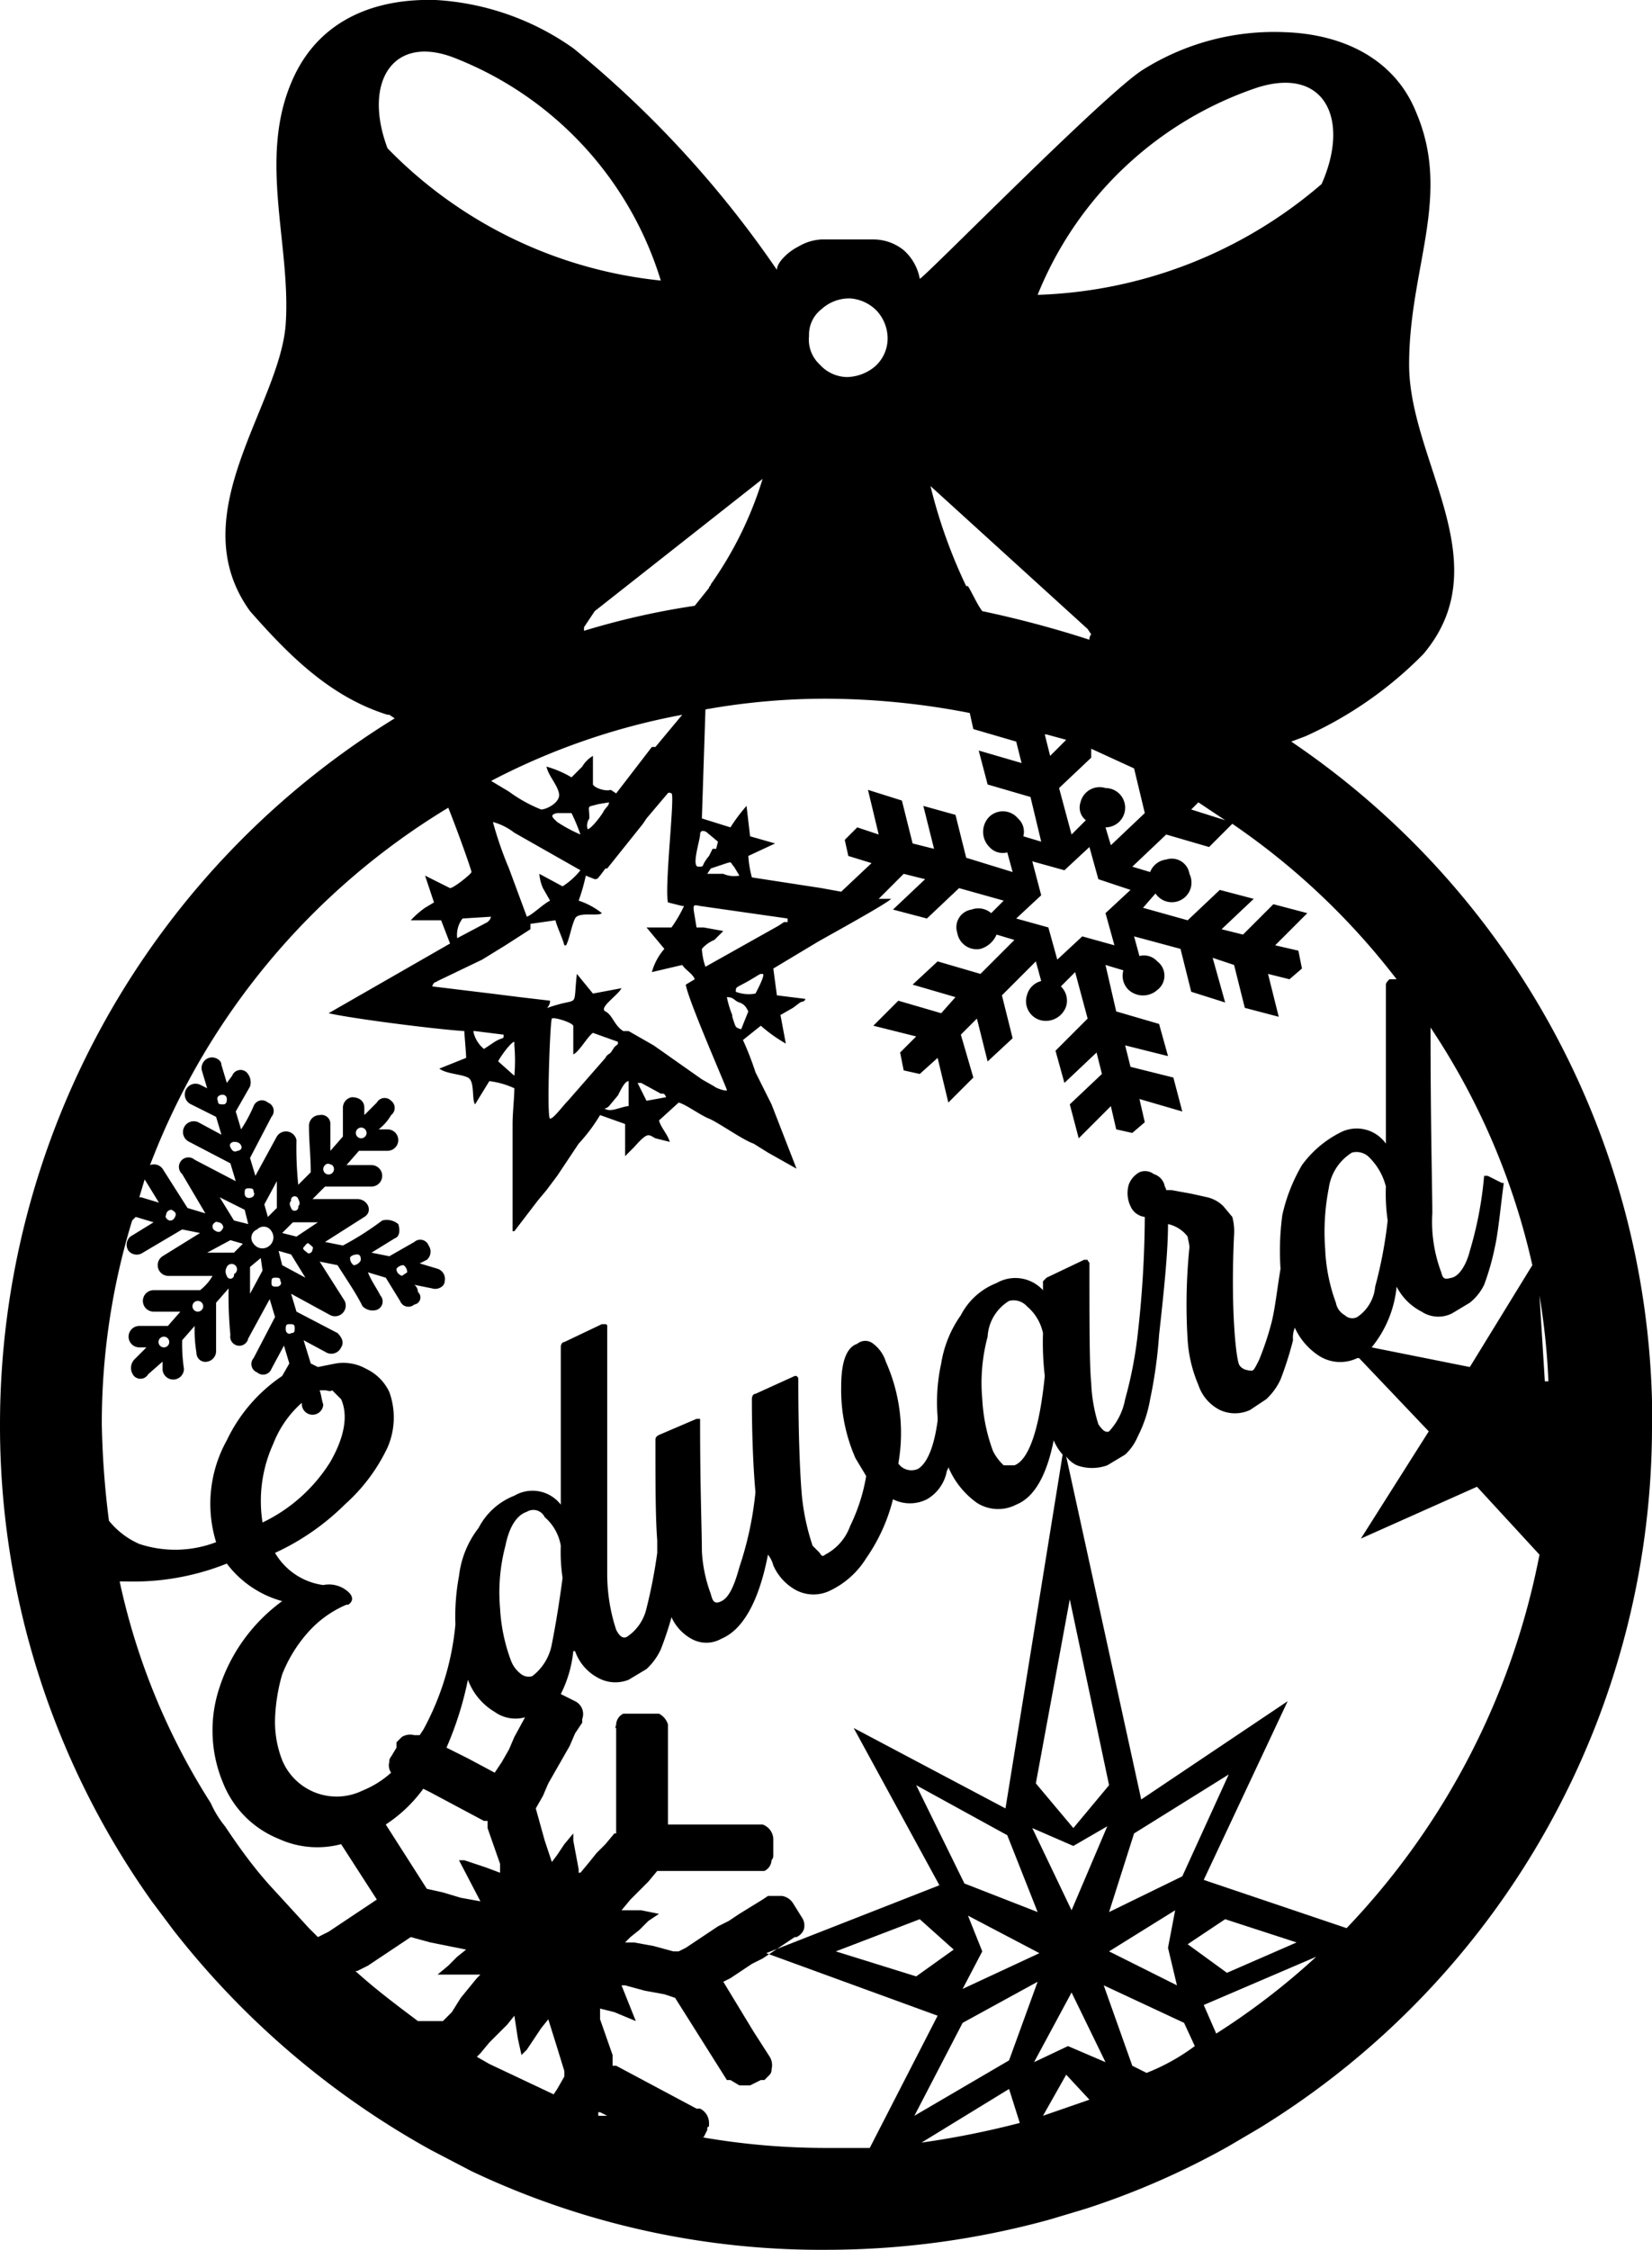 <svg xmlns="http://www.w3.org/2000/svg" viewBox="0 0 92.5 125.9"><defs><style>.cls-1{fill:#000001;fill-rule:evenodd;}</style></defs><title>Edward</title><g id="Layer_2" data-name="Layer 2"><g id="Layer_1-2" data-name="Layer 1"><path class="cls-1" d="M92.5,78.9v-.5A45.9,45.9,0,0,0,72.3,41.5l.8-.3h0a21.8,21.8,0,0,0,6.6-4.6c4.3-5.1-.8-10.8-.8-16.2s2.4-9.4.4-14.1c-1.2-3-4.1-4.4-7.4-4.5A13.8,13.8,0,0,0,64,3.9C61.9,5.2,51.7,15.6,51.5,15.6a2.8,2.8,0,0,0-.9-1.6,2.7,2.7,0,0,0-1.7-.6H46a2.8,2.8,0,0,0-1.3.4c-.6.3-1.2.9-1.2,1.3A58.8,58.8,0,0,0,32.1,2.7,14.8,14.8,0,0,0,24.4,0C21-.1,18.1,1.1,16.6,4c-2.3,4.5-.3,9.5-.6,14.1s-5.9,10.7-2,16.1c2.2,2.5,4.5,4.8,7.7,5.8h.1l.3.2A46.4,46.4,0,0,0,0,79.7a45.9,45.9,0,0,0,8.5,26.7L9.7,108a47.4,47.4,0,0,0,14.4,12.3l2.3,1.2a45.7,45.7,0,0,0,19.9,4.4,47.1,47.1,0,0,0,12.5-1.7l2-.6a44.1,44.1,0,0,0,8-3.5l1.7-1a46.1,46.1,0,0,0,22-39.4Zm-6-1.6-.3-4.8a39.1,39.1,0,0,1,.5,4.8ZM75.3,73.6a1,1,0,0,1-.5-.7,9.8,9.8,0,0,1-.6-3,12.7,12.7,0,0,1,.2-3.4,2.8,2.8,0,0,1,1.3-2,1,1,0,0,1,1,.3,3.5,3.5,0,0,1,.9,1.6,10.3,10.3,0,0,0,.1,1.9A24.5,24.5,0,0,1,77,72a2.3,2.3,0,0,1-1,1.7A.6.6,0,0,1,75.3,73.6ZM78.2,72h0a3.2,3.2,0,0,0,1.4,1.4,1.7,1.7,0,0,0,1.7.1l1-.6a2.9,2.9,0,0,0,.8-1,14.2,14.2,0,0,0,.6-2.1c.2-.9.3-2.1.5-3.6h-.1l-.4-.2-.4-.2h-.2a20.8,20.8,0,0,1-.8,4.2c-.2.8-.6,1.4-1,1.5s-.5.1-.6-.3a8,8,0,0,1-.5-3.3c0-1.3-.1-4.8-.1-10.4a39.4,39.4,0,0,1,5.7,13.3l-3.5,5.7-5.5-1.1A6.3,6.3,0,0,0,78.2,72ZM70.4,4.9c3.8-1.2,5.2,1.8,3.6,5.4a25.6,25.6,0,0,1-15.9,6.2A20.2,20.2,0,0,1,70.4,4.9ZM64.1,45.5l-1.9,1.8-.3-1a1.1,1.1,0,0,0,0-2.2,1.1,1.1,0,0,0-1.4.8.9.9,0,0,0,.3,1l-.8.8-.7-2.6,1.8-1.7v-.5L63.5,43h0Zm-1.7,7.4-1.8-.5-1.4,1.3-.5-1.8-1.8-.5,1.4-1.3-.5-1.9,1.8.5L61,47.4l.5,1.8,1.8.6-1.4,1.3ZM58.6,41.1l1.1.3-.9.9-.3-1.2Zm8.5,3.8,1.5,1-1.9-.6ZM65.6,44h0Zm-4.7-8.8.2.3a.4.4,0,0,0-.1.3,58.7,58.7,0,0,0-6-1.6c-.3-.4-.5-.9-.8-1.4h-.1a28.8,28.8,0,0,1-2-5.6ZM46,17.3a2.3,2.3,0,0,1,1.6-.6,2.3,2.3,0,0,1,1.5.7,2.3,2.3,0,0,1,.6,1.6,2.1,2.1,0,0,1-.7,1.5,2.5,2.5,0,0,1-1.6.6,2.1,2.1,0,0,1-1.5-.7,1.9,1.9,0,0,1-.6-1.6A1.8,1.8,0,0,1,46,17.3Zm.3,21.8a42.6,42.6,0,0,1,8,.8l.2.9,2.4.7.3,1.2L54.8,42l.5,1.9,2.4.7.6,2.5-1-.3a1,1,0,0,0-.3-1,1.1,1.1,0,0,0-1.6-.1,1.2,1.2,0,0,0,0,1.7,1,1,0,0,0,1,.3l.3,1.1L54.1,48l-.6-2.4-1.8-.5.6,2.4-1.2-.3-.6-2.4-1.9-.6.6,2.5L48,46.3l-.7.7.2.9,1.3.4-1.7,1.6L46,49.7l-3.9-.6a6,6,0,0,1-.2-1.2l1.5-.7L42,46.8l-.2-1.7a9.4,9.4,0,0,0-.9,1.2l-1.6-.5.2-6.1A38.2,38.2,0,0,1,46.3,39.1ZM36.6,58.5l-1.4-.8h-.3c-.5-.3-.6-.9-1-1.1s.7-.9.9-1.3l-1.6.3-.9-1.1c-.2,1.8.1,1.4-1,1.7s-.5.3-.5-.2l-1.7-.2-1.6-.2-3.3-.4c.1-.3.2-.2.3-.3L27,53.7l1.3-.8,1.4-.9v-.3l1.4-.2c.1.4.4,1,.5,1.4h.1c.2-.4.3-1.1.5-1.5s1.3-.1,1.5-.3a4.2,4.2,0,0,0-1.3-.7,10.3,10.3,0,0,0,.4-1.4l.5.2c.2,0,.2-.1.3-.2l.3-.4H34l2-2.5.2-.3,1.1-1.3c.1-.1.1-.2.3-.1s-.4,5.2-.2,6.1l.8.2h.1a7.5,7.5,0,0,1-.7,1.2H36.2l1,1.2a3.3,3.3,0,0,0-.7,1.3l1.7-.4c.2.3.6.5.7.8l-.5.3c.1.8,2.3,5.8,2.3,5.9s-.6-.1-.7-.2l-.7-.4Zm.7,2.9-1.1.2-.5-1h.2l1.1.6C37.2,61.2,37.2,61.2,37.3,61.4Zm-3.2.5.5-.6c.2-.4.4-.8.6-.8v1.4c-.3,0-.9.3-1.2.2S33.9,62.1,34.1,61.9Zm-.2-2.7-2.1,2.4c-.3.3-.8,1-1,1s0-5.5.1-5.6,1.1.2,1.2.4V59c.3-.1.8-1,1.1-1.2l1.4.5c0,.2,0,.1-.2.3l-.2.3C34.1,59,34,59,33.9,59.2Zm-5.1-.9v.2a9.6,9.6,0,0,1,0,1.7l-.9-.8C27.9,59.3,28.6,58.3,28.8,58.3Zm-1.1,0-.6.4a1.7,1.7,0,0,1-.6-1h.1l1.6.2C28.2,58.2,28.2,58,27.7,58.3Zm12.1-9.7.9-.3c.3-.1.2,0,.4.2l.3.5a1.5,1.5,0,0,1-.9-.1h-.9Zm.3-1.1h-.2l-.2.4c-.5.6-.2.6-.6.6s.1-1.5.1-1.8.3-.2.4-.1l.6.5Zm-6.9-3.6V42.3a1.7,1.7,0,0,0-.6.6l-.6.6a5.9,5.9,0,0,0-1.4-.6c.1.5.6,1,.7,1.5s-.7.9-1,.9a8.1,8.1,0,0,1-1.8-1l-1-.6A38.1,38.1,0,0,1,38.2,40l-1.5,1.8h-.2l-2,2.6-.3-.2C33.9,44.3,33.3,44.1,33.2,43.9Zm.9,1c0,.2-.2.3-.3.5s-.7,1-.9,1a.7.7,0,0,1,.1-.6c0-.8-.2-.6.5-.8Zm-3.7,4.8.4.7c-.4.2-1,.8-1.3.9l-1-2.7a20.3,20.3,0,0,1-.9-2.6,3.4,3.4,0,0,1,1.2.6l3.7,2.1a4.1,4.1,0,0,1-1,.9l-1.3-.7A2.4,2.4,0,0,0,30.4,49.7Zm.8-4.2H32a10.4,10.4,0,0,1,.5,1.2,8.3,8.3,0,0,1-1.3-.7C31,45.8,30.7,45.6,31.2,45.5Zm-3.7,5.8c-.1.2,0,.1-.2.3l-1.7.9a1.5,1.5,0,0,1,.3-1.1Zm13.2,4.5c.4,0,.4.2.7.3s.4.3.5.5l-.4,1c-.3-.1-.3-.1-.4-.4s-.1-.3-.1-.4A5.4,5.4,0,0,1,40.7,55.8Zm.5-.3c0-.3,0-.2.7-.6s.6-.4.8-.4-.4,1.1-.4,1.1A2,2,0,0,1,41.2,55.5Zm-1.7-1.4a3.6,3.6,0,0,1-.2-1,1.8,1.8,0,0,1,.7-.5l.5-.5-1.1-.2H39c-.2-1.3-.3-1.3.2-1.2l4.9.7v.2h-.2l-.3.2Zm.3-21.4h0c0,.1-.1.1-.1.2l-.8,1a42.9,42.9,0,0,0-6.2,1.4v-.2l.6-.9,9.4-7.4A20.7,20.7,0,0,1,39.8,32.7ZM21.7,8.3c-1.4-3.7.3-6.5,3.9-5A19.5,19.5,0,0,1,37,15.7,24.9,24.9,0,0,1,21.7,8.3Zm3.4,36.9c.6,1.5,1.3,3.5,1.3,3.6s-1,.9-1.2.9L23.8,49l.5,1.5-.5.3a5,5,0,0,0-.8.7h1.7l.5,1.3-6.8,3.9c1.3.3,6,.9,7.6,1,0,.2.1,1.2.1,1.5l-1.5.6c.4.3,1.2.3,1.6.5s.2,1.2.4,1.5l.8-1.3a4.7,4.7,0,0,1,1.4.4c0,.5-.1,1.4-.1,2v6h.1l1.3-1.7h0l.5-.6.6-.8L32.4,64a9.5,9.5,0,0,0,1.2-1.6l1.4.5v1.8l.5-.5c.8-.9.8-.7,1.2-.5l.8.2c-.1-.4-.5-.8-.6-1.2l1.1-1c.4.1,1.2.7,1.7.9s1.9,1.2,2.5,1.4l.8.5,1.6.9-1.4-3.6L42.3,60a17.1,17.1,0,0,0-.7-1.8l1-.8a8.5,8.5,0,0,0,1.4,1l-.3-1.6.7-.4.4-.3c.2-.1.2,0,.3-.2l-1.6-.2-.2-1.5,2.5-1.5c.7-.4,3.8-2.1,4.1-2.4h-.7l1.4-1.4,1.2.3L50,50.9l1.9.5,1.8-1.7,2.5.7-.7.7a1.1,1.1,0,0,0-1.1-.2,1,1,0,0,0-.8,1.3,1.1,1.1,0,0,0,1.3.9,1.4,1.4,0,0,0,.9-.8l1,.3-1.9,1.9-2.4-.7-1.4,1.3,2.4.7-.8.9L50.3,56l-1.4,1.4,2.4.6-.9.9.2,1,.9.2,1-.9.6,2.5,1.4-1.4-.7-2.4.9-.9.6,2.4,1.4-1.3-.6-2.4L58,53.8l.3,1.1a1.1,1.1,0,0,0-.8.8,1.1,1.1,0,0,0,.8,1.4,1.2,1.2,0,0,0,1.4-.8,1.1,1.1,0,0,0-.3-1.1l.8-.8.7,2.6-1.8,1.8.5,1.8,1.8-1.7.3,1.2-1.8,1.7.5,1.9,1.8-1.8.3,1.3.9.2.7-.6-.3-1.3,2.4.7-.5-1.9-2.4-.6L63,58.5l2.4.6-.5-1.8-2.4-.7L61.9,54l1,.3a1.1,1.1,0,0,0,.3,1.1,1.2,1.2,0,0,0,1.6,0,1,1,0,0,0,0-1.6,1,1,0,0,0-1-.3l-.3-1.1,2.6.7.6,2.4,1.9.6-.7-2.5,1.2.4.6,2.4,1.9.5L71,54.5l1.2.3.7-.6-.2-1-1.3-.3,1.8-1.8-1.9-.5-1.7,1.7L68.4,52l1.8-1.7-1.9-.5-1.8,1.7L64,50.8l.7-.8a1.1,1.1,0,0,0,1.9-1.1,1,1,0,0,0-1.3-.8,1.1,1.1,0,0,0-.9.7l-1-.3,1.9-1.8,2.4.7L69,46.1a40,40,0,0,1,9.2,8.7h-.4c-.1.1-.2.2-.2.3v8.9a2,2,0,0,0-2.6-.6,6,6,0,0,0-2.1,1.8,9.6,9.6,0,0,0-1.1,2.8,15.1,15.1,0,0,0-.1,3h0c-.2,1.2-.3,2.2-.5,3a16.5,16.5,0,0,1-.7,2.1c-.2.4-.3.6-.4.6s-.5,0-.7-.3-.5-3.3-.3-7.3a3.1,3.1,0,0,0-.1-1l-.5-.6a1.9,1.9,0,0,0-.9-.5l-.9-.2-1.1-.2h-.3c0-.1-.1-.2-.1-.3a.9.9,0,0,0-.6-.6.8.8,0,0,0-.8-.1,1.3,1.3,0,0,0-.6.7,1.7,1.7,0,0,0,.1,1.2,1,1,0,0,0,.8.6,60.2,60.2,0,0,1-.4,6.6,23,23,0,0,1-.7,3.6,3.6,3.6,0,0,1-.9,1.8c-.2.1-.4-.1-.6-.4a8.8,8.8,0,0,1-.4-2.3c-.1-1-.1-3.3-.1-6.7,0-.1-.1-.1-.1-.2h-.2l-2.1,1-.2.2v.5a2.1,2.1,0,0,0-2.6-.4,3.8,3.8,0,0,0-2,1.8,6.4,6.4,0,0,0-1.1,2.7,10.1,10.1,0,0,0-.2,3v.2c-.2,1.5-.6,2.4-1.1,2.7a.9.9,0,0,1-1.1-.3,9.8,9.8,0,0,0-.7-5.7,2,2,0,0,0-.7-1,.7.7,0,0,0-.9,0q-.9.3-.9,2.4a9.5,9.5,0,0,0,.8,4l.6,1a10.2,10.2,0,0,1-.9,2.8A2.9,2.9,0,0,1,46.2,87c-.1.1-.2.1-.3-.1l-.4-.4a12.7,12.7,0,0,1-.6-2.8c-.1-1.1-.2-3.3-.2-6.5,0-.1,0-.1-.1-.2h-.1l-2.2,1c-.1,0-.2.1-.2.3,0,2.3.1,4.1.2,5.2a19,19,0,0,1-.9,4.2c-.3,1.1-.6,1.7-1,1.9s-.5,0-.6-.4a8,8,0,0,1-.5-2.4c0-1.1-.1-3.5-.1-7.2v-.2H39l-2.1.9c-.2.1-.2.2-.2.3,0,2.4,0,4.3.1,5.6v.7a28.6,28.6,0,0,1-.6,3.1,2.6,2.6,0,0,1-1.1,1.6c-.2.1-.4,0-.6-.4A10,10,0,0,1,34,88V74.2a.1.1,0,0,0-.1-.1h-.2l-2.1,1c-.1,0-.2.1-.2.3v8.8a2,2,0,0,0-2.6-.5,3.8,3.8,0,0,0-2,1.8,5.4,5.4,0,0,0-1.1,2.7,12.3,12.3,0,0,0-.2,2.7,15.2,15.2,0,0,1-1.8,5.9l-.2.3h-.3a.9.9,0,0,0-.7.1l-.3.3v.3l-.3.5a.4.4,0,0,0-.1.3h0a.7.7,0,0,0,.1.6,5.4,5.4,0,0,1-1.6,1,3.3,3.3,0,0,1-4.5-1.7,5.9,5.9,0,0,1-.4-2.3,10.1,10.1,0,0,1,.4-2.5,7.9,7.9,0,0,1,1.4-2.3,6,6,0,0,1,2.2-1.6h.1c.3-.2.3-.5-.1-.8a1.6,1.6,0,0,0-1.3-.3,3.7,3.7,0,0,1-2.7-1.8,13.6,13.6,0,0,0,3.9-2.7,10,10,0,0,0,2.4-3.2,4.2,4.2,0,0,0,.1-3.1,2.7,2.7,0,0,0-1.3-1.3,2.6,2.6,0,0,0-1.7-.3l-1,.2-.4-.2L17,75l1.3.7a.6.6,0,0,0,.8-.3c.2-.3,0-.6-.2-.8l-2.3-1.2-.3-1,2.2,1.2a.6.6,0,0,0,.8-.8l-1.4-2.2,1,.2c.5.8,1,1.5,1.4,2.3a.8.8,0,0,0,.8.2.5.5,0,0,0,.2-.8c-.2-.4-.5-.8-.7-1.3l1,.3.8,1.3a.5.5,0,0,0,.8.2.4.4,0,0,0,.2-.7.5.5,0,0,0-.2-.4l1,.2c.3.1.7-.1.7-.4a.6.6,0,0,0-.4-.7l-1-.3.4-.2a.6.6,0,0,0,.1-.8.5.5,0,0,0-.8-.2l-1.4.8-1-.2,1.3-.8c.3-.1.3-.5.2-.8a1,1,0,0,0-.9-.2,16.4,16.4,0,0,1-2.2,1.4l-1-.2,2.2-1.4c.5-.3.2-1-.4-1H17.5l.7-.7h2.6a.6.6,0,0,0,0-1.2H19.4l.7-.8h1.6a.6.6,0,0,0,0-1.2h-.5a2.7,2.7,0,0,0,.7-.8.5.5,0,0,0,0-.8.5.5,0,0,0-.8.1l-.7.7V62c0-.4-.3-.6-.7-.6a.6.6,0,0,0-.5.6v1.6l-.7.8V62.9a.5.5,0,0,0-.6-.5.6.6,0,0,0-.6.6c0,.9.1,1.7.1,2.6l-.7.7a20.1,20.1,0,0,1-.1-2.5.6.6,0,0,0-1.1-.2l-1.2,2.2-.3-1,1.2-2.3a.5.5,0,0,0-.2-.8.5.5,0,0,0-.8.2,8.3,8.3,0,0,1-.7,1.3l-.3-1,.8-1.4a.8.8,0,0,0-.2-.8.5.5,0,0,0-.8.2l-.3.4-.3-1c0-.3-.4-.5-.7-.4a.6.6,0,0,0-.4.7l.3,1-.4-.2a.6.6,0,0,0-.5,1.1l1.4.7.3,1-1.3-.7a.6.6,0,1,0-.5,1.1l2.3,1.2.3,1-2.3-1.2a.5.5,0,0,0-.7.8l1.3,2.2-1-.3L9.1,65.4a.6.6,0,0,0-.7-.2A40,40,0,0,1,25.1,45.2Zm40.7,61.7-.4,2.1.5,2.1-3.8-1.9Zm-3.7.1,1.4-4.4,5.3-3.3L66.2,105Zm4.2,6.2.6,1.3a11.7,11.7,0,0,1-2.7,1.5l-.8-.4-1.6-4.5Zm.2-4.4,2.1-1.4,4,1.3-3.9,1.7Zm-12.3-1.6,4,2.1-4.3,2,1.1-2.1Zm3.9-.2L54,105.4l-2.7-5.5,5.1,2.8Zm-.3-4.7,2.3,1,1.9-1.1-2,4.7Zm-3.9,10.9,4.2-2.3-1.6,4.4-5.3,3.1Zm6.1-1.7,1.9,3.9-2.1-.9-1.9.9Zm-.3,4.6,1.3,1.4-2.6.9Zm.4-13.8L58,99.8l1.9-10.3,2.2,10.4ZM58.5,77c-.3,3-.9,4.7-1.7,5h-.6a2.8,2.8,0,0,1-.6-.8,9.8,9.8,0,0,1-.6-2.9,10,10,0,0,1,.3-3.5,2.5,2.5,0,0,1,1.2-2,1,1,0,0,1,1,.3,2.7,2.7,0,0,1,.9,1.5A16.3,16.3,0,0,0,58.5,77ZM25.3,112.6l-.5.5H23.4c-1.2-.9-2.4-1.8-3.5-2.8H20l.6-.3.6-.4.6-.4.6-.4.6-.4h0l1.1.3,1,.2,1,.2-.5.4-.5.5-.6.5h2.4l-.2.2-.9,1.1Zm1.6-6.2h0l-1.1-.2-1-.3-.9-.2-2.3-3.6a8,8,0,0,0,2.1-2l.4.2,1.5.8,1.5.8h.2v.4l.7,2v.5l-.8-.3-1.2-.4h-.3Zm1.2-7.8-.4.6h0l-1.5-.8L25,97.8A18.9,18.9,0,0,0,26.2,94a3.5,3.5,0,0,0,1.5,1.8,2,2,0,0,0,1.7.3l-.6,1.1-.3.7ZM30.9,92a2.9,2.9,0,0,1-1.1,1.8.7.7,0,0,1-.6-.1,1.7,1.7,0,0,1-.6-.8A9.8,9.8,0,0,1,28,90a10.2,10.2,0,0,1,.3-3.5c.2-1,.6-1.7,1.2-1.9a.7.7,0,0,1,1,.3,2.7,2.7,0,0,1,.9,1.6,9.7,9.7,0,0,0,.1,1.8C31.3,89.8,31.1,91,30.9,92ZM12.1,86.3a6.4,6.4,0,0,1-4.3.1,4.5,4.5,0,0,1-1.7-1.3,49,49,0,0,1-.4-5.4A38.8,38.8,0,0,1,7.4,68.3l.2-.2,1,.3-1.3.8a.6.6,0,0,0-.1.8.6.6,0,0,0,.8.1l2.2-1.3,1,.2L9.1,70.3a.6.6,0,0,0,.3,1.1h2.5a2.7,2.7,0,0,1-.7.8H8.6a.6.6,0,0,0-.6.6.6.6,0,0,0,.6.6h1.5l-.7.8H7.8a.6.6,0,1,0,0,1.2h.4l-.7.7a.7.7,0,0,0,0,.9.5.5,0,0,0,.8-.1l.8-.7v.4a.6.6,0,0,0,.6.6.6.6,0,0,0,.6-.6,9.2,9.2,0,0,1-.1-1.6l.7-.8a7.6,7.6,0,0,0,.1,1.5.5.5,0,0,0,.6.5.6.6,0,0,0,.5-.6V72.9l.7-.8a22.6,22.6,0,0,0,.1,2.6.5.5,0,0,0,1,.2l1.2-2.2.3,1L14.2,76a.5.5,0,0,0,.2.8.5.5,0,0,0,.8-.2l.7-1.3.3,1-.4.7a9,9,0,0,0-3.1,3.6A7.3,7.3,0,0,0,12.1,86.3ZM9.3,68a.3.3,0,0,1,.3-.3c.2.1.3.2.2.4s-.2.2-.3.2S9.2,68.1,9.3,68Zm4.4-.3.2.8-.8-.2L12.3,67Zm-.4-3.3c-.2.1-.3,0-.4-.2s.1-.3.2-.3.3,0,.4.2S13.4,64.4,13.3,64.4Zm3.1,4h1.4l-1.2.8-.8-.2Zm-.1-1.2a.2.2,0,0,1,.4-.1c.1.2.1.3,0,.4a.2.2,0,0,1-.4.1C16.2,67.4,16.2,67.3,16.3,67.2Zm1.2,2.7c0,.2-.2.3-.3.2s-.3-.2-.2-.3.2-.3.3-.2S17.6,69.8,17.5,69.9Zm-1.2.3.8,1.3-1.3-.7-.2-.8Zm0,4.4c-.1.1-.3,0-.3-.2s0-.3.2-.3.3,0,.3.2S16.5,74.6,16.3,74.6Zm-.6-2.9c.1.1,0,.3-.2.3s-.3,0-.3-.2,0-.3.2-.3S15.7,71.5,15.7,71.7ZM15,68.1l-.2-.7.7-1.3v1.5Zm.2.8a.6.6,0,0,1-.1.8.6.6,0,0,1-.9-.1.5.5,0,0,1,.2-.8A.5.5,0,0,1,15.2,68.9Zm-.5,2.2L14,72.4V70.9l.6-.5ZM14.1,67c-.2.1-.4,0-.4-.2s0-.3.2-.3.3,0,.3.2A.2.2,0,0,1,14.1,67Zm-1.6,1.7c-.1.2-.2.3-.4.2s-.2-.2-.2-.3.2-.3.3-.2A.3.3,0,0,1,12.5,68.7Zm.4.7.7.2-.5.5H11.6Zm.2,1.9a.2.2,0,0,1-.4.1.5.5,0,0,1,0-.5.3.3,0,1,1,.4.4Zm-1.8,2a.3.3,0,1,1,0-.4A.3.3,0,0,1,11.3,73.3Zm-1.9,2a.3.3,0,1,1,0-.4A.3.3,0,0,1,9.4,75.3Zm5.9,5.5a5.9,5.9,0,0,1,1.6-2.3.6.6,0,0,0,.1.4.6.6,0,0,0,1.1-.3c-.1-.3-.1-.5-.2-.8h.3c.1,0,.3.1.4,0l.5.5c.4.9.2,2.1-.6,3.5a9.1,9.1,0,0,1-3.8,3.4A7.7,7.7,0,0,1,15.3,80.8Zm4.3-10.4c0-.1.2-.2.4-.2s.2.2.2.3-.2.3-.4.3A.5.5,0,0,1,19.6,70.4Zm2.6.6a.5.5,0,0,1,.4-.2.5.5,0,0,1,.2.4l-.3.2C22.3,71.3,22.2,71.2,22.2,71Zm-4-5.8c.1-.1.2-.1.4,0a.3.3,0,1,1-.4,0Zm1.8-2a.3.3,0,1,1,0,.4A.3.3,0,0,1,20,63.2Zm-7.3-1.7c0,.1,0,.3-.2.3s-.3,0-.3-.2a.2.2,0,0,1,.1-.3C12.5,61.2,12.7,61.3,12.7,61.5ZM8.1,66l.8,1.3-1-.3H7.8Zm4.5,36.2a5.7,5.7,0,0,1-.8-1.3A37.8,37.8,0,0,1,6.7,88.5h.4a14.1,14.1,0,0,0,5.6-1,5.8,5.8,0,0,0,3.1,2.1,9.7,9.7,0,0,0-3.5,4.8,7.6,7.6,0,0,0,.2,5.4,5.6,5.6,0,0,0,3.1,3.1,5.2,5.2,0,0,0,3.5.3l2,3.1-.3.2-.6.4-.6.4-.6.4-.6.4-.6.3-.5-.5-2.2-2.4C14.2,104.5,13.4,103.4,12.6,102.2Zm14.1,12.9.2-.2.5-.6.5-.5.5-.5.4-.5.2,1.3.2.9.3-.3.4-.6.4-.6.4-.5.5,1.6.4,1.3v.3l-.4.7-.2.3-3.6-1.7Zm6.8,3.1h.1l.4.2h-.5Zm5.8,1.4h.1l.2-.4c0-.1,0-.2.1-.2v-.2a.9.9,0,0,0-.5-.8H39l-1.5-.8-1.5-.8-1.5-.8h-.2V115l-.7-2v-.6l.8.2,1.2.5h0l-.8-2h.2l1.1.3,1.1.2.6.2,2.9,4.6h.2l.5.3h.6l.6-.3h.2l.3-.3a.4.4,0,0,0,.1-.3.9.9,0,0,0-.1-.7l-.9-1.4-1.7-2.8.4-.2.6-.4.6-.4.6-.3.6-.4.6-.4.6-.4h.1a.8.8,0,0,0,.4-.4h0a.8.8,0,0,0-.1-.7l-.5-.8a.9.9,0,0,0-.6-.4H43l-.3.2-1.3.8-.6.4-.6.3-.6.4-.6.4-.6.4-.4.2h-.3l-1.1-.3-1.1-.2H35l.3-.3.5-.4.5-.5.6-.4-1-.2H34.8l.5-.6.5-.5.5-.5.5-.6h6a.7.7,0,0,0,.4-.6h0a.4.4,0,0,0,.1-.3v-.9h0a.9.9,0,0,0-.6-.8H37.4V96.5h0a1,1,0,0,0-.5-.6H34.9a.7.7,0,0,0-.4.6h0c0,.1-.1.2,0,.2v5.9h-.1l-.5.6-.5.5-.4.5-.5.6h-.1v-.2l-.3-1.6v-.4l-.5.6-.4.6-.3.4-.4-1.2-.5-1.8h0l.4-.7.3-.7.4-.7.8-1.4.3-.7.4-.6h0v-.2a.8.8,0,0,0-.4-1l-.8-.4h0a6.8,6.8,0,0,0,.7-2.4h.1a2.7,2.7,0,0,0,1.3,1.5,2,2,0,0,0,1.7.1l1-.6a3.5,3.5,0,0,0,.8-1.1,18.9,18.9,0,0,0,.6-1.8,2.6,2.6,0,0,0,1.1,1.2,1.7,1.7,0,0,0,1.7,0c1.2-.5,2.1-2.1,2.6-4.7a1.6,1.6,0,0,1,.3.6,2.9,2.9,0,0,0,1.3,1.4,2.1,2.1,0,0,0,1.9,0,4.8,4.8,0,0,0,2-1.8,10,10,0,0,0,1.5-3.3,2.1,2.1,0,0,0,1.9,0A2.3,2.3,0,0,0,53,82.4c0-.1.1-.2.1-.3h0a4.7,4.7,0,0,0,1.6,2,2.2,2.2,0,0,0,2.2.1q1.5-.6,2.1-3.6h0a2.8,2.8,0,0,0,.5.8l-3.2,19.8-8.5-4.5,4.8,8.8-9.7,3.8,9.6,3.5-3.8,7.4H46.3A40.5,40.5,0,0,1,39.3,119.6Zm14.1-10.5-2.1,1.5-4.5-1.4,4.7-1.8Zm-1.8,10.8,4.9-3,.6,1.9A48.6,48.6,0,0,1,51.6,119.9Zm16.5-6.1-.7-1.6,6.3-2.7A39.6,39.6,0,0,1,68.1,113.8Zm7.3-5.9-8-2.7,4.7-10-8.2,5.5L59.7,81.5a1.5,1.5,0,0,0,.6.5A2.5,2.5,0,0,0,62,82l1-.6a2.9,2.9,0,0,0,.7-1,7.3,7.3,0,0,0,.7-2.1,26,26,0,0,0,.5-3.6h0c.3-2.7.5-4.7.5-6.2a1.9,1.9,0,0,1,1.1.7c0,.1.1.4.1.6a31.7,31.7,0,0,0-.1,5.2,7.6,7.6,0,0,0,.6,2.5,2.4,2.4,0,0,0,1.2,1.4,2,2,0,0,0,1.7,0l.9-.6a3.5,3.5,0,0,0,.8-1.1,19.4,19.4,0,0,0,.7-2.2,1.5,1.5,0,0,1,.1-.7,3.7,3.7,0,0,0,1.4,1.6,2.2,2.2,0,0,0,2.1.1h.1L80,80.1l-3.8,6,6.5-2.9L86.2,87A41.7,41.7,0,0,1,75.4,107.9Z"/></g></g></svg>